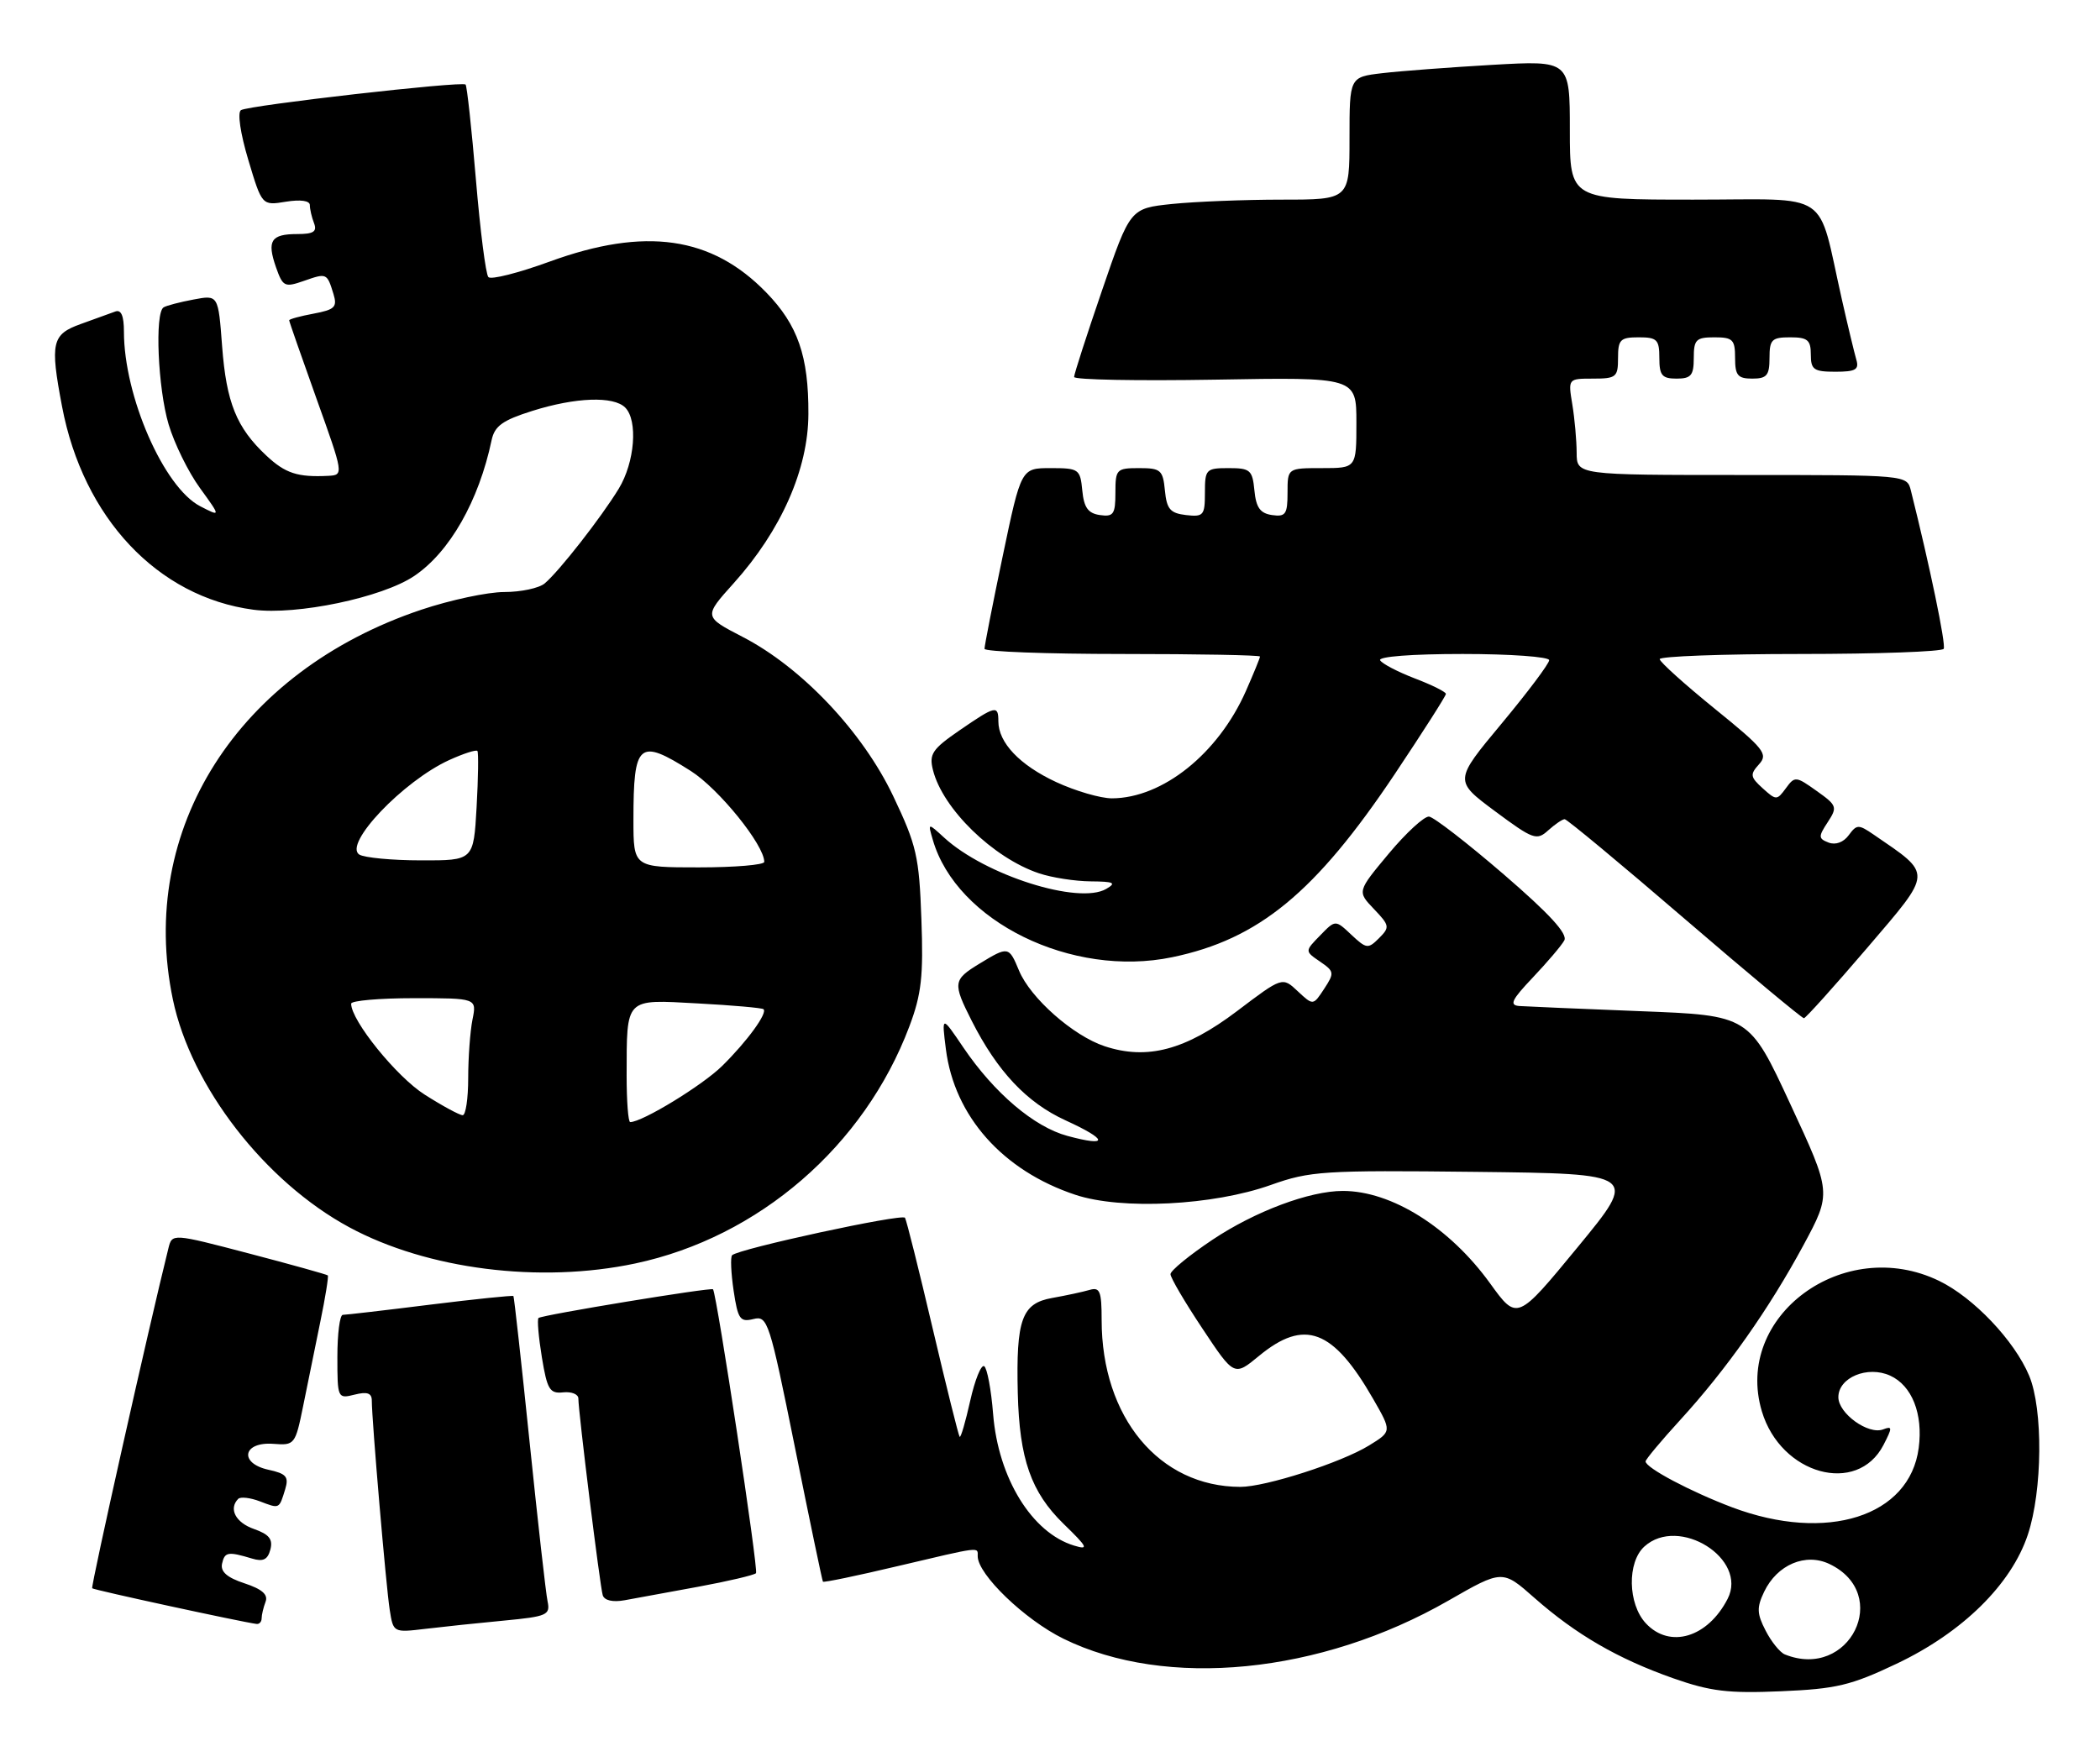 <?xml version="1.0" encoding="UTF-8" standalone="no"?>
<!DOCTYPE svg PUBLIC "-//W3C//DTD SVG 1.1//EN" "http://www.w3.org/Graphics/SVG/1.1/DTD/svg11.dtd" >
<svg xmlns="http://www.w3.org/2000/svg" xmlns:xlink="http://www.w3.org/1999/xlink" version="1.1" viewBox="0 0 305 256">
 <g >
 <path fill="currentColor"
d=" M 275.46 241.68 C 285.03 237.14 292.12 230.16 294.52 222.93 C 296.65 216.52 296.75 204.72 294.71 199.84 C 292.58 194.75 286.63 188.48 281.62 186.06 C 267.80 179.37 251.75 191.19 255.89 205.02 C 258.64 214.21 269.73 217.28 273.55 209.91 C 274.86 207.37 274.86 207.12 273.50 207.64 C 271.35 208.46 267.00 205.33 267.00 202.96 C 267.00 200.10 271.25 198.34 274.52 199.83 C 277.69 201.27 279.32 205.38 278.67 210.33 C 277.37 220.30 265.32 224.13 251.57 218.96 C 245.54 216.68 239.00 213.22 239.00 212.29 C 239.00 212.01 241.26 209.30 244.03 206.27 C 250.73 198.95 256.92 190.16 261.92 180.90 C 266.02 173.29 266.02 173.29 260.03 160.40 C 254.05 147.50 254.05 147.50 238.27 146.89 C 229.60 146.55 221.67 146.21 220.67 146.14 C 219.17 146.02 219.53 145.26 222.63 141.99 C 224.72 139.78 226.78 137.37 227.19 136.62 C 227.73 135.67 225.06 132.76 218.38 127.00 C 213.11 122.46 208.24 118.69 207.55 118.62 C 206.86 118.56 204.23 120.97 201.70 124.00 C 197.11 129.50 197.11 129.50 199.55 132.05 C 201.83 134.44 201.88 134.69 200.29 136.28 C 198.70 137.87 198.46 137.84 196.27 135.79 C 193.95 133.60 193.95 133.60 191.73 135.89 C 189.50 138.17 189.50 138.17 191.71 139.68 C 193.80 141.11 193.83 141.33 192.32 143.64 C 190.72 146.08 190.72 146.08 188.48 143.99 C 186.25 141.89 186.25 141.89 179.66 146.88 C 172.18 152.54 166.61 154.02 160.44 151.98 C 155.87 150.47 149.65 144.98 148.00 140.99 C 146.53 137.45 146.44 137.44 142.25 139.99 C 138.41 142.33 138.35 142.79 141.13 148.29 C 144.86 155.64 149.12 160.17 154.76 162.75 C 160.95 165.58 161.08 166.64 155.04 165.01 C 150.20 163.71 144.40 158.78 139.92 152.17 C 136.76 147.50 136.76 147.50 137.38 152.42 C 138.62 162.16 145.64 170.06 156.18 173.56 C 162.88 175.79 176.20 175.12 184.58 172.13 C 190.26 170.11 192.21 169.98 214.29 170.23 C 237.92 170.50 237.92 170.50 229.13 181.18 C 220.34 191.86 220.34 191.86 216.42 186.43 C 210.54 178.29 202.12 173.00 195.03 173.00 C 190.19 173.00 182.29 175.96 176.10 180.09 C 172.75 182.33 170.00 184.58 170.00 185.09 C 170.00 185.61 172.08 189.15 174.63 192.98 C 179.25 199.94 179.25 199.94 182.85 196.97 C 189.47 191.51 193.61 193.07 199.44 203.22 C 202.15 207.94 202.15 207.94 198.83 209.98 C 194.80 212.46 183.80 216.00 180.14 215.99 C 168.37 215.97 160.00 205.90 160.00 191.75 C 160.00 187.57 159.75 186.94 158.25 187.38 C 157.29 187.66 154.84 188.19 152.81 188.55 C 148.40 189.33 147.56 191.66 147.82 202.37 C 148.06 211.94 149.74 216.75 154.47 221.36 C 157.98 224.77 158.18 225.18 156.00 224.52 C 149.88 222.67 144.99 214.73 144.24 205.43 C 143.96 201.87 143.37 198.73 142.94 198.46 C 142.50 198.19 141.59 200.46 140.91 203.49 C 140.23 206.53 139.55 208.88 139.38 208.72 C 139.22 208.56 137.46 201.48 135.46 192.98 C 133.47 184.49 131.66 177.26 131.44 176.90 C 131.04 176.26 107.25 181.41 106.33 182.34 C 106.07 182.60 106.17 184.92 106.55 187.49 C 107.17 191.64 107.49 192.09 109.42 191.61 C 111.49 191.09 111.75 191.89 115.46 210.28 C 117.59 220.85 119.42 229.62 119.52 229.76 C 119.62 229.91 124.49 228.90 130.34 227.51 C 142.64 224.61 142.00 224.69 142.00 226.06 C 142.00 228.71 148.83 235.28 154.44 238.04 C 169.37 245.39 191.79 243.17 210.35 232.52 C 218.21 228.01 218.21 228.01 222.85 232.11 C 228.91 237.45 234.98 240.96 243.00 243.79 C 248.44 245.70 251.00 246.01 258.68 245.68 C 266.70 245.34 268.83 244.83 275.46 241.68 Z  M 73.24 235.41 C 79.45 234.82 79.94 234.60 79.53 232.63 C 79.28 231.46 78.11 221.05 76.92 209.50 C 75.73 197.95 74.67 188.40 74.57 188.27 C 74.46 188.15 69.02 188.71 62.48 189.52 C 55.93 190.34 50.22 191.00 49.79 191.00 C 49.35 191.00 49.00 193.75 49.00 197.11 C 49.00 203.12 49.04 203.21 51.50 202.59 C 53.33 202.13 54.00 202.36 54.00 203.46 C 54.00 206.26 56.07 230.48 56.60 233.84 C 57.12 237.17 57.13 237.17 61.81 236.61 C 64.39 236.30 69.53 235.76 73.24 235.41 Z  M 38.00 235.08 C 38.00 234.58 38.26 233.50 38.57 232.68 C 38.97 231.64 38.06 230.84 35.51 230.00 C 32.98 229.17 32.00 228.31 32.25 227.15 C 32.63 225.43 33.11 225.35 36.63 226.41 C 38.22 226.89 38.88 226.56 39.27 225.09 C 39.66 223.59 39.08 222.88 36.89 222.11 C 34.22 221.18 33.17 219.17 34.60 217.73 C 34.93 217.40 36.35 217.56 37.74 218.09 C 40.62 219.19 40.53 219.24 41.42 216.34 C 41.97 214.52 41.59 214.07 38.98 213.50 C 34.66 212.55 35.27 209.40 39.72 209.74 C 42.79 209.98 42.89 209.85 44.03 204.24 C 44.67 201.08 45.79 195.58 46.52 192.01 C 47.26 188.44 47.74 185.41 47.61 185.27 C 47.47 185.14 42.33 183.70 36.18 182.09 C 25.00 179.16 25.00 179.16 24.46 181.33 C 21.65 192.62 13.16 230.49 13.39 230.72 C 13.63 230.97 34.95 235.59 37.25 235.90 C 37.66 235.96 38.00 235.59 38.00 235.08 Z  M 101.40 230.50 C 105.74 229.70 109.52 228.81 109.80 228.53 C 110.19 228.14 104.14 188.19 103.56 187.29 C 103.34 186.97 78.64 191.03 78.21 191.46 C 78.00 191.67 78.22 194.24 78.70 197.17 C 79.47 201.86 79.84 202.47 81.79 202.26 C 83.00 202.13 84.00 202.53 84.00 203.15 C 84.00 205.09 87.14 230.44 87.54 231.73 C 87.78 232.49 88.99 232.77 90.71 232.46 C 92.25 232.18 97.05 231.30 101.40 230.50 Z  M 92.25 183.54 C 110.21 179.73 125.53 166.48 132.07 149.11 C 133.83 144.44 134.13 141.83 133.82 133.50 C 133.50 124.41 133.12 122.78 129.74 115.67 C 125.30 106.32 116.45 96.95 107.84 92.51 C 102.19 89.58 102.19 89.58 106.57 84.71 C 113.46 77.04 117.39 68.15 117.41 60.13 C 117.45 51.74 115.87 47.20 111.29 42.49 C 103.36 34.32 93.70 32.94 79.83 38.00 C 75.31 39.65 71.30 40.67 70.93 40.25 C 70.55 39.84 69.74 33.46 69.12 26.08 C 68.50 18.70 67.82 12.49 67.62 12.28 C 67.09 11.76 36.15 15.29 35.00 16.00 C 34.46 16.33 34.91 19.38 36.06 23.22 C 38.05 29.87 38.05 29.87 41.53 29.30 C 43.64 28.96 45.00 29.15 45.00 29.79 C 45.00 30.36 45.27 31.55 45.61 32.42 C 46.08 33.65 45.53 34.00 43.17 34.00 C 39.36 34.00 38.74 34.96 40.08 38.81 C 41.08 41.65 41.33 41.78 44.12 40.81 C 47.46 39.64 47.49 39.65 48.43 42.70 C 49.01 44.60 48.64 44.98 45.55 45.56 C 43.60 45.92 42.00 46.36 42.00 46.53 C 42.00 46.70 43.79 51.82 45.97 57.92 C 49.90 68.88 49.92 69.00 47.72 69.12 C 43.22 69.35 41.44 68.77 38.66 66.16 C 34.35 62.12 32.88 58.49 32.26 50.30 C 31.70 42.83 31.70 42.83 28.11 43.51 C 26.13 43.88 24.17 44.39 23.76 44.65 C 22.46 45.45 22.93 56.40 24.49 61.65 C 25.31 64.41 27.35 68.57 29.03 70.88 C 32.08 75.09 32.08 75.09 29.08 73.54 C 23.79 70.81 18.00 57.55 18.00 48.18 C 18.00 45.88 17.60 44.94 16.75 45.25 C 16.06 45.51 13.81 46.32 11.75 47.06 C 7.52 48.57 7.25 49.76 9.01 59.04 C 12.08 75.23 22.89 86.72 36.80 88.57 C 43.09 89.40 55.52 86.80 60.16 83.67 C 65.30 80.21 69.54 72.78 71.40 63.94 C 71.84 61.88 72.99 61.05 77.31 59.69 C 83.60 57.71 89.11 57.51 90.80 59.20 C 92.68 61.08 92.20 67.16 89.86 71.00 C 87.31 75.18 81.20 83.00 79.11 84.75 C 78.29 85.44 75.65 86.00 73.24 86.00 C 70.82 86.00 65.40 87.16 61.19 88.57 C 34.55 97.51 19.93 120.46 25.11 145.20 C 27.75 157.82 38.47 171.66 50.73 178.28 C 62.07 184.40 78.40 186.47 92.25 183.54 Z  M 271.20 137.68 C 280.77 126.47 280.73 127.14 272.13 121.24 C 269.93 119.73 269.67 119.74 268.51 121.32 C 267.75 122.36 266.60 122.78 265.59 122.40 C 264.09 121.82 264.07 121.54 265.45 119.44 C 266.89 117.24 266.81 117.00 263.84 114.89 C 260.84 112.75 260.67 112.73 259.38 114.50 C 258.07 116.28 257.97 116.28 256.01 114.51 C 254.20 112.87 254.14 112.50 255.48 111.02 C 256.83 109.53 256.23 108.77 249.03 102.94 C 244.67 99.40 241.07 96.16 241.05 95.75 C 241.02 95.34 250.20 95.00 261.44 95.00 C 272.68 95.00 282.07 94.66 282.30 94.25 C 282.65 93.64 280.28 82.23 277.53 71.25 C 276.96 69.00 276.96 69.00 252.98 69.00 C 229.00 69.00 229.00 69.00 228.99 65.75 C 228.98 63.96 228.70 60.81 228.36 58.75 C 227.74 55.00 227.74 55.00 231.37 55.00 C 234.74 55.00 235.00 54.78 235.00 52.00 C 235.00 49.33 235.33 49.00 238.00 49.00 C 240.67 49.00 241.00 49.33 241.00 52.00 C 241.00 54.53 241.39 55.00 243.50 55.00 C 245.61 55.00 246.00 54.53 246.00 52.00 C 246.00 49.33 246.33 49.00 249.00 49.00 C 251.67 49.00 252.00 49.33 252.00 52.00 C 252.00 54.53 252.39 55.00 254.50 55.00 C 256.61 55.00 257.00 54.53 257.00 52.00 C 257.00 49.33 257.33 49.00 260.00 49.00 C 262.53 49.00 263.00 49.39 263.00 51.50 C 263.00 53.70 263.43 54.00 266.57 54.00 C 269.50 54.00 270.04 53.69 269.61 52.25 C 269.33 51.29 268.38 47.35 267.51 43.50 C 263.86 27.36 266.30 29.00 245.96 29.00 C 228.00 29.00 228.00 29.00 228.00 18.89 C 228.00 8.78 228.00 8.78 216.75 9.42 C 210.56 9.78 203.36 10.32 200.75 10.63 C 196.00 11.19 196.00 11.19 196.00 20.09 C 196.00 29.00 196.00 29.00 186.15 29.00 C 180.73 29.00 173.56 29.29 170.22 29.63 C 164.14 30.27 164.14 30.27 160.07 42.15 C 157.83 48.68 156.00 54.35 156.00 54.76 C 156.00 55.17 165.22 55.34 176.50 55.15 C 197.00 54.79 197.00 54.79 197.00 61.40 C 197.00 68.00 197.00 68.00 192.00 68.00 C 187.00 68.00 187.00 68.00 187.00 71.57 C 187.00 74.70 186.72 75.10 184.75 74.82 C 183.03 74.57 182.43 73.74 182.19 71.25 C 181.90 68.27 181.58 68.00 178.44 68.00 C 175.16 68.00 175.00 68.17 175.00 71.57 C 175.00 74.87 174.80 75.11 172.25 74.82 C 169.96 74.55 169.45 73.96 169.19 71.25 C 168.90 68.27 168.58 68.00 165.44 68.00 C 162.16 68.00 162.00 68.17 162.00 71.57 C 162.00 74.70 161.72 75.10 159.75 74.82 C 158.03 74.57 157.43 73.74 157.19 71.25 C 156.89 68.14 156.69 68.00 152.59 68.00 C 148.31 68.00 148.31 68.00 145.64 80.75 C 144.17 87.76 142.98 93.84 142.99 94.25 C 142.99 94.66 152.00 95.00 163.00 95.00 C 174.00 95.00 183.00 95.17 183.00 95.37 C 183.00 95.58 182.07 97.84 180.94 100.41 C 176.92 109.48 168.86 115.94 161.50 115.97 C 159.85 115.97 156.20 114.91 153.38 113.60 C 148.10 111.14 145.00 107.88 145.00 104.78 C 145.00 102.40 144.60 102.49 139.35 106.10 C 135.40 108.82 134.92 109.54 135.50 111.85 C 136.90 117.48 144.24 124.63 150.90 126.86 C 152.77 127.49 156.14 128.01 158.40 128.03 C 161.80 128.06 162.19 128.24 160.66 129.13 C 156.68 131.45 143.10 127.15 137.13 121.68 C 134.75 119.50 134.75 119.50 135.48 122.00 C 138.91 133.86 155.67 142.08 170.24 139.05 C 182.82 136.44 191.05 129.67 202.59 112.42 C 206.66 106.32 210.00 101.10 210.00 100.80 C 210.00 100.51 207.98 99.50 205.51 98.56 C 203.04 97.61 200.76 96.43 200.45 95.92 C 200.12 95.38 205.04 95.00 212.44 95.00 C 219.35 95.00 225.00 95.41 225.00 95.90 C 225.00 96.40 221.89 100.54 218.09 105.11 C 211.18 113.41 211.18 113.41 217.12 117.83 C 222.68 121.96 223.19 122.14 224.86 120.62 C 225.85 119.73 226.92 119.00 227.25 119.00 C 227.58 119.00 235.42 125.51 244.67 133.47 C 253.93 141.43 261.73 147.93 262.00 147.91 C 262.27 147.88 266.41 143.28 271.20 137.68 Z  M 259.23 240.33 C 258.53 240.05 257.27 238.50 256.44 236.88 C 255.16 234.41 255.13 233.51 256.22 231.23 C 258.11 227.28 262.24 225.53 265.72 227.20 C 274.82 231.56 268.62 244.11 259.23 240.33 Z  M 239.04 235.81 C 236.42 233.00 236.30 226.94 238.83 224.65 C 243.84 220.12 253.90 226.44 250.92 232.25 C 248.03 237.89 242.51 239.54 239.04 235.81 Z  M 91.01 156.25 C 91.04 144.82 90.68 145.18 101.33 145.76 C 106.37 146.03 110.67 146.41 110.89 146.60 C 111.51 147.15 108.53 151.25 104.89 154.84 C 102.03 157.66 93.29 163.00 91.53 163.00 C 91.24 163.00 91.01 159.96 91.01 156.25 Z  M 61.68 159.01 C 57.61 156.43 51.00 148.26 51.00 145.80 C 51.00 145.36 55.11 145.00 60.12 145.00 C 69.25 145.00 69.25 145.00 68.62 148.12 C 68.28 149.84 68.00 153.67 68.00 156.62 C 68.00 159.58 67.64 162.00 67.20 162.00 C 66.75 162.00 64.27 160.66 61.68 159.01 Z  M 92.00 119.08 C 92.00 107.86 92.77 107.20 100.32 111.99 C 104.39 114.57 111.00 122.74 111.00 125.20 C 111.00 125.64 106.72 126.00 101.50 126.00 C 92.00 126.00 92.00 126.00 92.00 119.08 Z  M 52.19 124.14 C 49.82 122.64 58.55 113.46 65.26 110.40 C 67.33 109.46 69.16 108.87 69.34 109.09 C 69.51 109.32 69.46 112.99 69.22 117.25 C 68.78 125.00 68.78 125.00 61.14 124.98 C 56.94 124.98 52.91 124.59 52.19 124.14 Z "/>
</g>
</svg>